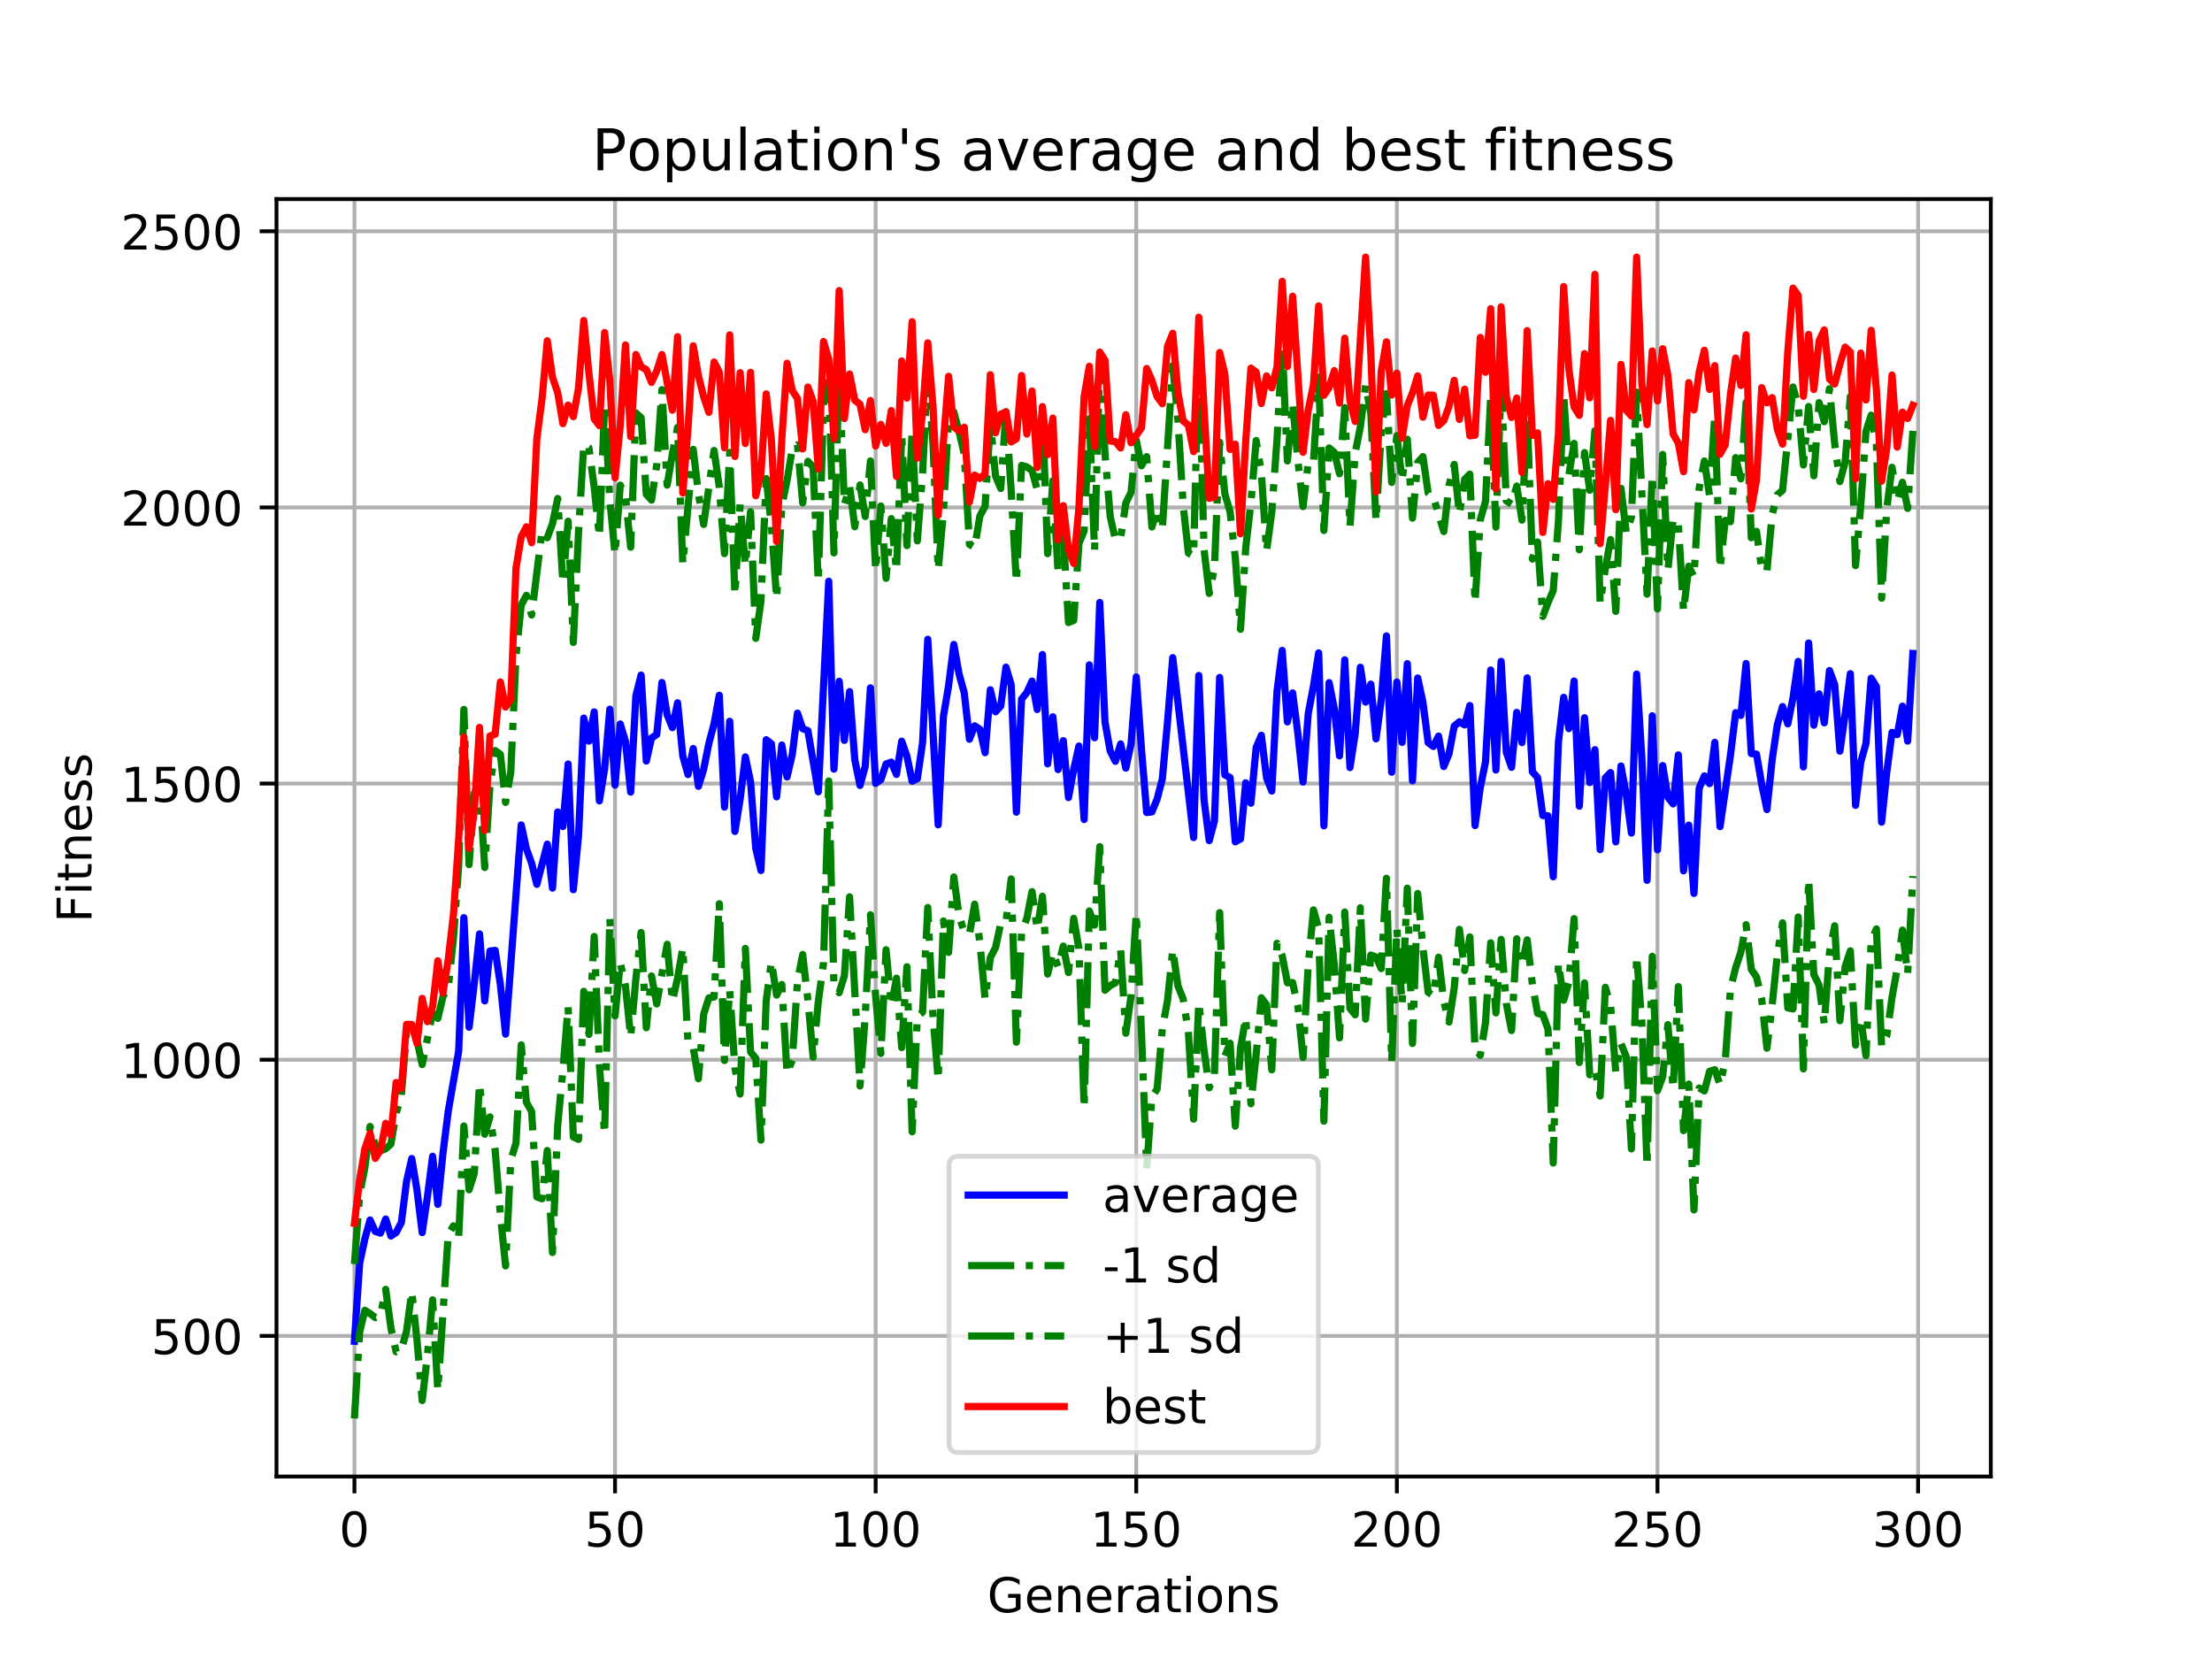 <?xml version="1.0" encoding="utf-8" standalone="no"?>
<!DOCTYPE svg PUBLIC "-//W3C//DTD SVG 1.1//EN"
  "http://www.w3.org/Graphics/SVG/1.1/DTD/svg11.dtd">
<!-- Created with matplotlib (https://matplotlib.org/) -->
<svg height="345.6pt" version="1.1" viewBox="0 0 460.8 345.6" width="460.8pt" xmlns="http://www.w3.org/2000/svg" xmlns:xlink="http://www.w3.org/1999/xlink">
 <defs>
  <style type="text/css">
*{stroke-linecap:butt;stroke-linejoin:round;}
  </style>
 </defs>
 <g id="figure_1">
  <g id="patch_1">
   <path d="M 0 345.6 
L 460.8 345.6 
L 460.8 0 
L 0 0 
z
" style="fill:#ffffff;"/>
  </g>
  <g id="axes_1">
   <g id="patch_2">
    <path d="M 57.6 307.584 
L 414.72 307.584 
L 414.72 41.472 
L 57.6 41.472 
z
" style="fill:#ffffff;"/>
   </g>
   <g id="matplotlib.axis_1">
    <g id="xtick_1">
     <g id="line2d_1">
      <path clip-path="url(#p9bd9c5ef2c)" d="M 73.833 307.584 
L 73.833 41.472 
" style="fill:none;stroke:#b0b0b0;stroke-linecap:square;stroke-width:0.8;"/>
     </g>
     <g id="line2d_2">
      <defs>
       <path d="M 0 0 
L 0 3.5 
" id="mb2a335c9af" style="stroke:#000000;stroke-width:0.8;"/>
      </defs>
      <g>
       <use style="stroke:#000000;stroke-width:0.8;" x="73.833" xlink:href="#mb2a335c9af" y="307.584"/>
      </g>
     </g>
     <g id="text_1">
      <!-- 0 -->
      <defs>
       <path d="M 31.781 66.406 
Q 24.172 66.406 20.328 58.906 
Q 16.5 51.422 16.5 36.375 
Q 16.5 21.391 20.328 13.891 
Q 24.172 6.391 31.781 6.391 
Q 39.453 6.391 43.281 13.891 
Q 47.125 21.391 47.125 36.375 
Q 47.125 51.422 43.281 58.906 
Q 39.453 66.406 31.781 66.406 
z
M 31.781 74.219 
Q 44.047 74.219 50.516 64.516 
Q 56.984 54.828 56.984 36.375 
Q 56.984 17.969 50.516 8.266 
Q 44.047 -1.422 31.781 -1.422 
Q 19.531 -1.422 13.062 8.266 
Q 6.594 17.969 6.594 36.375 
Q 6.594 54.828 13.062 64.516 
Q 19.531 74.219 31.781 74.219 
z
" id="DejaVuSans-48"/>
      </defs>
      <g transform="translate(70.651 322.182)scale(0.1 -0.1)">
       <use xlink:href="#DejaVuSans-48"/>
      </g>
     </g>
    </g>
    <g id="xtick_2">
     <g id="line2d_3">
      <path clip-path="url(#p9bd9c5ef2c)" d="M 128.123 307.584 
L 128.123 41.472 
" style="fill:none;stroke:#b0b0b0;stroke-linecap:square;stroke-width:0.8;"/>
     </g>
     <g id="line2d_4">
      <g>
       <use style="stroke:#000000;stroke-width:0.8;" x="128.123" xlink:href="#mb2a335c9af" y="307.584"/>
      </g>
     </g>
     <g id="text_2">
      <!-- 50 -->
      <defs>
       <path d="M 10.797 72.906 
L 49.516 72.906 
L 49.516 64.594 
L 19.828 64.594 
L 19.828 46.734 
Q 21.969 47.469 24.109 47.828 
Q 26.266 48.188 28.422 48.188 
Q 40.625 48.188 47.75 41.5 
Q 54.891 34.812 54.891 23.391 
Q 54.891 11.625 47.562 5.094 
Q 40.234 -1.422 26.906 -1.422 
Q 22.312 -1.422 17.547 -0.641 
Q 12.797 0.141 7.719 1.703 
L 7.719 11.625 
Q 12.109 9.234 16.797 8.062 
Q 21.484 6.891 26.703 6.891 
Q 35.156 6.891 40.078 11.328 
Q 45.016 15.766 45.016 23.391 
Q 45.016 31 40.078 35.438 
Q 35.156 39.891 26.703 39.891 
Q 22.75 39.891 18.812 39.016 
Q 14.891 38.141 10.797 36.281 
z
" id="DejaVuSans-53"/>
      </defs>
      <g transform="translate(121.76 322.182)scale(0.1 -0.1)">
       <use xlink:href="#DejaVuSans-53"/>
       <use x="63.623" xlink:href="#DejaVuSans-48"/>
      </g>
     </g>
    </g>
    <g id="xtick_3">
     <g id="line2d_5">
      <path clip-path="url(#p9bd9c5ef2c)" d="M 182.413 307.584 
L 182.413 41.472 
" style="fill:none;stroke:#b0b0b0;stroke-linecap:square;stroke-width:0.8;"/>
     </g>
     <g id="line2d_6">
      <g>
       <use style="stroke:#000000;stroke-width:0.8;" x="182.413" xlink:href="#mb2a335c9af" y="307.584"/>
      </g>
     </g>
     <g id="text_3">
      <!-- 100 -->
      <defs>
       <path d="M 12.406 8.297 
L 28.516 8.297 
L 28.516 63.922 
L 10.984 60.406 
L 10.984 69.391 
L 28.422 72.906 
L 38.281 72.906 
L 38.281 8.297 
L 54.391 8.297 
L 54.391 0 
L 12.406 0 
z
" id="DejaVuSans-49"/>
      </defs>
      <g transform="translate(172.869 322.182)scale(0.1 -0.1)">
       <use xlink:href="#DejaVuSans-49"/>
       <use x="63.623" xlink:href="#DejaVuSans-48"/>
       <use x="127.246" xlink:href="#DejaVuSans-48"/>
      </g>
     </g>
    </g>
    <g id="xtick_4">
     <g id="line2d_7">
      <path clip-path="url(#p9bd9c5ef2c)" d="M 236.703 307.584 
L 236.703 41.472 
" style="fill:none;stroke:#b0b0b0;stroke-linecap:square;stroke-width:0.8;"/>
     </g>
     <g id="line2d_8">
      <g>
       <use style="stroke:#000000;stroke-width:0.8;" x="236.703" xlink:href="#mb2a335c9af" y="307.584"/>
      </g>
     </g>
     <g id="text_4">
      <!-- 150 -->
      <g transform="translate(227.159 322.182)scale(0.1 -0.1)">
       <use xlink:href="#DejaVuSans-49"/>
       <use x="63.623" xlink:href="#DejaVuSans-53"/>
       <use x="127.246" xlink:href="#DejaVuSans-48"/>
      </g>
     </g>
    </g>
    <g id="xtick_5">
     <g id="line2d_9">
      <path clip-path="url(#p9bd9c5ef2c)" d="M 290.993 307.584 
L 290.993 41.472 
" style="fill:none;stroke:#b0b0b0;stroke-linecap:square;stroke-width:0.8;"/>
     </g>
     <g id="line2d_10">
      <g>
       <use style="stroke:#000000;stroke-width:0.8;" x="290.993" xlink:href="#mb2a335c9af" y="307.584"/>
      </g>
     </g>
     <g id="text_5">
      <!-- 200 -->
      <defs>
       <path d="M 19.188 8.297 
L 53.609 8.297 
L 53.609 0 
L 7.328 0 
L 7.328 8.297 
Q 12.938 14.109 22.625 23.891 
Q 32.328 33.688 34.812 36.531 
Q 39.547 41.844 41.422 45.531 
Q 43.312 49.219 43.312 52.781 
Q 43.312 58.594 39.234 62.25 
Q 35.156 65.922 28.609 65.922 
Q 23.969 65.922 18.812 64.312 
Q 13.672 62.703 7.812 59.422 
L 7.812 69.391 
Q 13.766 71.781 18.938 73 
Q 24.125 74.219 28.422 74.219 
Q 39.75 74.219 46.484 68.547 
Q 53.219 62.891 53.219 53.422 
Q 53.219 48.922 51.531 44.891 
Q 49.859 40.875 45.406 35.406 
Q 44.188 33.984 37.641 27.219 
Q 31.109 20.453 19.188 8.297 
z
" id="DejaVuSans-50"/>
      </defs>
      <g transform="translate(281.449 322.182)scale(0.1 -0.1)">
       <use xlink:href="#DejaVuSans-50"/>
       <use x="63.623" xlink:href="#DejaVuSans-48"/>
       <use x="127.246" xlink:href="#DejaVuSans-48"/>
      </g>
     </g>
    </g>
    <g id="xtick_6">
     <g id="line2d_11">
      <path clip-path="url(#p9bd9c5ef2c)" d="M 345.283 307.584 
L 345.283 41.472 
" style="fill:none;stroke:#b0b0b0;stroke-linecap:square;stroke-width:0.8;"/>
     </g>
     <g id="line2d_12">
      <g>
       <use style="stroke:#000000;stroke-width:0.8;" x="345.283" xlink:href="#mb2a335c9af" y="307.584"/>
      </g>
     </g>
     <g id="text_6">
      <!-- 250 -->
      <g transform="translate(335.739 322.182)scale(0.1 -0.1)">
       <use xlink:href="#DejaVuSans-50"/>
       <use x="63.623" xlink:href="#DejaVuSans-53"/>
       <use x="127.246" xlink:href="#DejaVuSans-48"/>
      </g>
     </g>
    </g>
    <g id="xtick_7">
     <g id="line2d_13">
      <path clip-path="url(#p9bd9c5ef2c)" d="M 399.573 307.584 
L 399.573 41.472 
" style="fill:none;stroke:#b0b0b0;stroke-linecap:square;stroke-width:0.8;"/>
     </g>
     <g id="line2d_14">
      <g>
       <use style="stroke:#000000;stroke-width:0.8;" x="399.573" xlink:href="#mb2a335c9af" y="307.584"/>
      </g>
     </g>
     <g id="text_7">
      <!-- 300 -->
      <defs>
       <path d="M 40.578 39.312 
Q 47.656 37.797 51.625 33 
Q 55.609 28.219 55.609 21.188 
Q 55.609 10.406 48.188 4.484 
Q 40.766 -1.422 27.094 -1.422 
Q 22.516 -1.422 17.656 -0.516 
Q 12.797 0.391 7.625 2.203 
L 7.625 11.719 
Q 11.719 9.328 16.594 8.109 
Q 21.484 6.891 26.812 6.891 
Q 36.078 6.891 40.938 10.547 
Q 45.797 14.203 45.797 21.188 
Q 45.797 27.641 41.281 31.266 
Q 36.766 34.906 28.719 34.906 
L 20.219 34.906 
L 20.219 43.016 
L 29.109 43.016 
Q 36.375 43.016 40.234 45.922 
Q 44.094 48.828 44.094 54.297 
Q 44.094 59.906 40.109 62.906 
Q 36.141 65.922 28.719 65.922 
Q 24.656 65.922 20.016 65.031 
Q 15.375 64.156 9.812 62.312 
L 9.812 71.094 
Q 15.438 72.656 20.344 73.438 
Q 25.25 74.219 29.594 74.219 
Q 40.828 74.219 47.359 69.109 
Q 53.906 64.016 53.906 55.328 
Q 53.906 49.266 50.438 45.094 
Q 46.969 40.922 40.578 39.312 
z
" id="DejaVuSans-51"/>
      </defs>
      <g transform="translate(390.029 322.182)scale(0.1 -0.1)">
       <use xlink:href="#DejaVuSans-51"/>
       <use x="63.623" xlink:href="#DejaVuSans-48"/>
       <use x="127.246" xlink:href="#DejaVuSans-48"/>
      </g>
     </g>
    </g>
    <g id="text_8">
     <!-- Generations -->
     <defs>
      <path d="M 59.516 10.406 
L 59.516 29.984 
L 43.406 29.984 
L 43.406 38.094 
L 69.281 38.094 
L 69.281 6.781 
Q 63.578 2.734 56.688 0.656 
Q 49.812 -1.422 42 -1.422 
Q 24.906 -1.422 15.25 8.562 
Q 5.609 18.562 5.609 36.375 
Q 5.609 54.25 15.25 64.234 
Q 24.906 74.219 42 74.219 
Q 49.125 74.219 55.547 72.453 
Q 61.969 70.703 67.391 67.281 
L 67.391 56.781 
Q 61.922 61.422 55.766 63.766 
Q 49.609 66.109 42.828 66.109 
Q 29.438 66.109 22.719 58.641 
Q 16.016 51.172 16.016 36.375 
Q 16.016 21.625 22.719 14.156 
Q 29.438 6.688 42.828 6.688 
Q 48.047 6.688 52.141 7.594 
Q 56.25 8.5 59.516 10.406 
z
" id="DejaVuSans-71"/>
      <path d="M 56.203 29.594 
L 56.203 25.203 
L 14.891 25.203 
Q 15.484 15.922 20.484 11.062 
Q 25.484 6.203 34.422 6.203 
Q 39.594 6.203 44.453 7.469 
Q 49.312 8.734 54.109 11.281 
L 54.109 2.781 
Q 49.266 0.734 44.188 -0.344 
Q 39.109 -1.422 33.891 -1.422 
Q 20.797 -1.422 13.156 6.188 
Q 5.516 13.812 5.516 26.812 
Q 5.516 40.234 12.766 48.109 
Q 20.016 56 32.328 56 
Q 43.359 56 49.781 48.891 
Q 56.203 41.797 56.203 29.594 
z
M 47.219 32.234 
Q 47.125 39.594 43.094 43.984 
Q 39.062 48.391 32.422 48.391 
Q 24.906 48.391 20.391 44.141 
Q 15.875 39.891 15.188 32.172 
z
" id="DejaVuSans-101"/>
      <path d="M 54.891 33.016 
L 54.891 0 
L 45.906 0 
L 45.906 32.719 
Q 45.906 40.484 42.875 44.328 
Q 39.844 48.188 33.797 48.188 
Q 26.516 48.188 22.312 43.547 
Q 18.109 38.922 18.109 30.906 
L 18.109 0 
L 9.078 0 
L 9.078 54.688 
L 18.109 54.688 
L 18.109 46.188 
Q 21.344 51.125 25.703 53.562 
Q 30.078 56 35.797 56 
Q 45.219 56 50.047 50.172 
Q 54.891 44.344 54.891 33.016 
z
" id="DejaVuSans-110"/>
      <path d="M 41.109 46.297 
Q 39.594 47.172 37.812 47.578 
Q 36.031 48 33.891 48 
Q 26.266 48 22.188 43.047 
Q 18.109 38.094 18.109 28.812 
L 18.109 0 
L 9.078 0 
L 9.078 54.688 
L 18.109 54.688 
L 18.109 46.188 
Q 20.953 51.172 25.484 53.578 
Q 30.031 56 36.531 56 
Q 37.453 56 38.578 55.875 
Q 39.703 55.766 41.062 55.516 
z
" id="DejaVuSans-114"/>
      <path d="M 34.281 27.484 
Q 23.391 27.484 19.188 25 
Q 14.984 22.516 14.984 16.5 
Q 14.984 11.719 18.141 8.906 
Q 21.297 6.109 26.703 6.109 
Q 34.188 6.109 38.703 11.406 
Q 43.219 16.703 43.219 25.484 
L 43.219 27.484 
z
M 52.203 31.203 
L 52.203 0 
L 43.219 0 
L 43.219 8.297 
Q 40.141 3.328 35.547 0.953 
Q 30.953 -1.422 24.312 -1.422 
Q 15.922 -1.422 10.953 3.297 
Q 6 8.016 6 15.922 
Q 6 25.141 12.172 29.828 
Q 18.359 34.516 30.609 34.516 
L 43.219 34.516 
L 43.219 35.406 
Q 43.219 41.609 39.141 45 
Q 35.062 48.391 27.688 48.391 
Q 23 48.391 18.547 47.266 
Q 14.109 46.141 10.016 43.891 
L 10.016 52.203 
Q 14.938 54.109 19.578 55.047 
Q 24.219 56 28.609 56 
Q 40.484 56 46.344 49.844 
Q 52.203 43.703 52.203 31.203 
z
" id="DejaVuSans-97"/>
      <path d="M 18.312 70.219 
L 18.312 54.688 
L 36.812 54.688 
L 36.812 47.703 
L 18.312 47.703 
L 18.312 18.016 
Q 18.312 11.328 20.141 9.422 
Q 21.969 7.516 27.594 7.516 
L 36.812 7.516 
L 36.812 0 
L 27.594 0 
Q 17.188 0 13.234 3.875 
Q 9.281 7.766 9.281 18.016 
L 9.281 47.703 
L 2.688 47.703 
L 2.688 54.688 
L 9.281 54.688 
L 9.281 70.219 
z
" id="DejaVuSans-116"/>
      <path d="M 9.422 54.688 
L 18.406 54.688 
L 18.406 0 
L 9.422 0 
z
M 9.422 75.984 
L 18.406 75.984 
L 18.406 64.594 
L 9.422 64.594 
z
" id="DejaVuSans-105"/>
      <path d="M 30.609 48.391 
Q 23.391 48.391 19.188 42.75 
Q 14.984 37.109 14.984 27.297 
Q 14.984 17.484 19.156 11.844 
Q 23.344 6.203 30.609 6.203 
Q 37.797 6.203 41.984 11.859 
Q 46.188 17.531 46.188 27.297 
Q 46.188 37.016 41.984 42.703 
Q 37.797 48.391 30.609 48.391 
z
M 30.609 56 
Q 42.328 56 49.016 48.375 
Q 55.719 40.766 55.719 27.297 
Q 55.719 13.875 49.016 6.219 
Q 42.328 -1.422 30.609 -1.422 
Q 18.844 -1.422 12.172 6.219 
Q 5.516 13.875 5.516 27.297 
Q 5.516 40.766 12.172 48.375 
Q 18.844 56 30.609 56 
z
" id="DejaVuSans-111"/>
      <path d="M 44.281 53.078 
L 44.281 44.578 
Q 40.484 46.531 36.375 47.5 
Q 32.281 48.484 27.875 48.484 
Q 21.188 48.484 17.844 46.438 
Q 14.5 44.391 14.5 40.281 
Q 14.5 37.156 16.891 35.375 
Q 19.281 33.594 26.516 31.984 
L 29.594 31.297 
Q 39.156 29.25 43.188 25.516 
Q 47.219 21.781 47.219 15.094 
Q 47.219 7.469 41.188 3.016 
Q 35.156 -1.422 24.609 -1.422 
Q 20.219 -1.422 15.453 -0.562 
Q 10.688 0.297 5.422 2 
L 5.422 11.281 
Q 10.406 8.688 15.234 7.391 
Q 20.062 6.109 24.812 6.109 
Q 31.156 6.109 34.562 8.281 
Q 37.984 10.453 37.984 14.406 
Q 37.984 18.062 35.516 20.016 
Q 33.062 21.969 24.703 23.781 
L 21.578 24.516 
Q 13.234 26.266 9.516 29.906 
Q 5.812 33.547 5.812 39.891 
Q 5.812 47.609 11.281 51.797 
Q 16.75 56 26.812 56 
Q 31.781 56 36.172 55.266 
Q 40.578 54.547 44.281 53.078 
z
" id="DejaVuSans-115"/>
     </defs>
     <g transform="translate(205.662 335.861)scale(0.1 -0.1)">
      <use xlink:href="#DejaVuSans-71"/>
      <use x="77.49" xlink:href="#DejaVuSans-101"/>
      <use x="139.014" xlink:href="#DejaVuSans-110"/>
      <use x="202.393" xlink:href="#DejaVuSans-101"/>
      <use x="263.916" xlink:href="#DejaVuSans-114"/>
      <use x="305.029" xlink:href="#DejaVuSans-97"/>
      <use x="366.309" xlink:href="#DejaVuSans-116"/>
      <use x="405.518" xlink:href="#DejaVuSans-105"/>
      <use x="433.301" xlink:href="#DejaVuSans-111"/>
      <use x="494.482" xlink:href="#DejaVuSans-110"/>
      <use x="557.861" xlink:href="#DejaVuSans-115"/>
     </g>
    </g>
   </g>
   <g id="matplotlib.axis_2">
    <g id="ytick_1">
     <g id="line2d_15">
      <path clip-path="url(#p9bd9c5ef2c)" d="M 57.6 278.288 
L 414.72 278.288 
" style="fill:none;stroke:#b0b0b0;stroke-linecap:square;stroke-width:0.8;"/>
     </g>
     <g id="line2d_16">
      <defs>
       <path d="M 0 0 
L -3.5 0 
" id="m97b697b2a3" style="stroke:#000000;stroke-width:0.8;"/>
      </defs>
      <g>
       <use style="stroke:#000000;stroke-width:0.8;" x="57.6" xlink:href="#m97b697b2a3" y="278.288"/>
      </g>
     </g>
     <g id="text_9">
      <!-- 500 -->
      <g transform="translate(31.512 282.087)scale(0.1 -0.1)">
       <use xlink:href="#DejaVuSans-53"/>
       <use x="63.623" xlink:href="#DejaVuSans-48"/>
       <use x="127.246" xlink:href="#DejaVuSans-48"/>
      </g>
     </g>
    </g>
    <g id="ytick_2">
     <g id="line2d_17">
      <path clip-path="url(#p9bd9c5ef2c)" d="M 57.6 220.76 
L 414.72 220.76 
" style="fill:none;stroke:#b0b0b0;stroke-linecap:square;stroke-width:0.8;"/>
     </g>
     <g id="line2d_18">
      <g>
       <use style="stroke:#000000;stroke-width:0.8;" x="57.6" xlink:href="#m97b697b2a3" y="220.76"/>
      </g>
     </g>
     <g id="text_10">
      <!-- 1000 -->
      <g transform="translate(25.15 224.559)scale(0.1 -0.1)">
       <use xlink:href="#DejaVuSans-49"/>
       <use x="63.623" xlink:href="#DejaVuSans-48"/>
       <use x="127.246" xlink:href="#DejaVuSans-48"/>
       <use x="190.869" xlink:href="#DejaVuSans-48"/>
      </g>
     </g>
    </g>
    <g id="ytick_3">
     <g id="line2d_19">
      <path clip-path="url(#p9bd9c5ef2c)" d="M 57.6 163.233 
L 414.72 163.233 
" style="fill:none;stroke:#b0b0b0;stroke-linecap:square;stroke-width:0.8;"/>
     </g>
     <g id="line2d_20">
      <g>
       <use style="stroke:#000000;stroke-width:0.8;" x="57.6" xlink:href="#m97b697b2a3" y="163.233"/>
      </g>
     </g>
     <g id="text_11">
      <!-- 1500 -->
      <g transform="translate(25.15 167.032)scale(0.1 -0.1)">
       <use xlink:href="#DejaVuSans-49"/>
       <use x="63.623" xlink:href="#DejaVuSans-53"/>
       <use x="127.246" xlink:href="#DejaVuSans-48"/>
       <use x="190.869" xlink:href="#DejaVuSans-48"/>
      </g>
     </g>
    </g>
    <g id="ytick_4">
     <g id="line2d_21">
      <path clip-path="url(#p9bd9c5ef2c)" d="M 57.6 105.705 
L 414.72 105.705 
" style="fill:none;stroke:#b0b0b0;stroke-linecap:square;stroke-width:0.8;"/>
     </g>
     <g id="line2d_22">
      <g>
       <use style="stroke:#000000;stroke-width:0.8;" x="57.6" xlink:href="#m97b697b2a3" y="105.705"/>
      </g>
     </g>
     <g id="text_12">
      <!-- 2000 -->
      <g transform="translate(25.15 109.504)scale(0.1 -0.1)">
       <use xlink:href="#DejaVuSans-50"/>
       <use x="63.623" xlink:href="#DejaVuSans-48"/>
       <use x="127.246" xlink:href="#DejaVuSans-48"/>
       <use x="190.869" xlink:href="#DejaVuSans-48"/>
      </g>
     </g>
    </g>
    <g id="ytick_5">
     <g id="line2d_23">
      <path clip-path="url(#p9bd9c5ef2c)" d="M 57.6 48.178 
L 414.72 48.178 
" style="fill:none;stroke:#b0b0b0;stroke-linecap:square;stroke-width:0.8;"/>
     </g>
     <g id="line2d_24">
      <g>
       <use style="stroke:#000000;stroke-width:0.8;" x="57.6" xlink:href="#m97b697b2a3" y="48.178"/>
      </g>
     </g>
     <g id="text_13">
      <!-- 2500 -->
      <g transform="translate(25.15 51.977)scale(0.1 -0.1)">
       <use xlink:href="#DejaVuSans-50"/>
       <use x="63.623" xlink:href="#DejaVuSans-53"/>
       <use x="127.246" xlink:href="#DejaVuSans-48"/>
       <use x="190.869" xlink:href="#DejaVuSans-48"/>
      </g>
     </g>
    </g>
    <g id="text_14">
     <!-- Fitness -->
     <defs>
      <path d="M 9.812 72.906 
L 51.703 72.906 
L 51.703 64.594 
L 19.672 64.594 
L 19.672 43.109 
L 48.578 43.109 
L 48.578 34.812 
L 19.672 34.812 
L 19.672 0 
L 9.812 0 
z
" id="DejaVuSans-70"/>
     </defs>
     <g transform="translate(19.07 192.202)rotate(-90)scale(0.1 -0.1)">
      <use xlink:href="#DejaVuSans-70"/>
      <use x="57.41" xlink:href="#DejaVuSans-105"/>
      <use x="85.193" xlink:href="#DejaVuSans-116"/>
      <use x="124.402" xlink:href="#DejaVuSans-110"/>
      <use x="187.781" xlink:href="#DejaVuSans-101"/>
      <use x="249.305" xlink:href="#DejaVuSans-115"/>
      <use x="301.404" xlink:href="#DejaVuSans-115"/>
     </g>
    </g>
   </g>
   <g id="line2d_25">
    <path clip-path="url(#p9bd9c5ef2c)" d="M 73.833 279.41 
L 74.919 263.163 
L 76.004 258.103 
L 77.09 254.148 
L 78.176 256.538 
L 79.262 256.871 
L 80.348 253.945 
L 81.433 257.479 
L 82.519 256.757 
L 83.605 254.692 
L 84.691 246.113 
L 85.777 241.347 
L 86.862 247.901 
L 87.948 256.766 
L 89.034 249.341 
L 90.12 240.878 
L 91.206 250.889 
L 92.291 240.107 
L 93.377 231.475 
L 95.549 218.984 
L 96.635 191.173 
L 97.72 213.987 
L 98.806 204.821 
L 99.892 194.554 
L 100.978 208.499 
L 102.064 198.122 
L 103.149 197.977 
L 104.235 205.083 
L 105.321 215.432 
L 108.578 171.855 
L 109.664 176.831 
L 110.75 179.831 
L 111.836 184.224 
L 114.007 175.85 
L 115.093 185.01 
L 116.179 169.146 
L 117.265 172.185 
L 118.351 159.158 
L 119.436 185.347 
L 120.522 174.081 
L 121.608 149.59 
L 122.694 154.392 
L 123.78 148.303 
L 124.865 166.834 
L 125.951 160.182 
L 127.037 147.738 
L 128.123 163.552 
L 129.209 150.816 
L 130.294 154.423 
L 131.38 165.006 
L 132.466 144.936 
L 133.552 140.63 
L 134.638 158.537 
L 135.723 153.747 
L 136.809 153.004 
L 137.895 142.177 
L 138.981 148.882 
L 140.067 151.581 
L 141.152 146.4 
L 142.238 157.484 
L 143.324 161.354 
L 144.41 155.934 
L 145.496 163.803 
L 146.581 160.277 
L 147.667 154.878 
L 148.753 150.768 
L 149.839 144.835 
L 150.925 168.124 
L 152.01 150.256 
L 153.096 173.203 
L 154.182 166.488 
L 155.268 157.674 
L 156.354 162.867 
L 157.439 176.725 
L 158.525 181.342 
L 159.611 154.096 
L 160.697 154.941 
L 161.783 165.995 
L 162.868 155.205 
L 163.954 161.854 
L 165.04 157.196 
L 166.126 148.555 
L 167.212 151.8 
L 168.297 152.213 
L 170.469 164.948 
L 172.641 121.083 
L 173.726 160.218 
L 174.812 141.925 
L 175.898 154.235 
L 176.984 144.072 
L 178.07 158.283 
L 179.155 163.618 
L 180.241 159.673 
L 181.327 143.293 
L 182.413 163.194 
L 183.499 162.433 
L 184.584 159.16 
L 185.67 158.766 
L 186.756 161.321 
L 187.842 154.405 
L 188.928 157.52 
L 190.013 162.748 
L 191.099 162.228 
L 192.185 154.736 
L 193.271 133.177 
L 195.442 171.827 
L 196.528 149.265 
L 197.614 142.806 
L 198.7 134.255 
L 199.786 140.393 
L 200.871 144.347 
L 201.957 153.994 
L 203.043 151.206 
L 204.129 151.926 
L 205.215 156.793 
L 206.3 143.692 
L 207.386 148.283 
L 208.472 147.075 
L 209.558 138.975 
L 210.644 142.634 
L 211.729 169.188 
L 212.815 145.628 
L 213.901 144.293 
L 214.987 141.88 
L 216.073 147.798 
L 217.158 136.353 
L 218.244 159.123 
L 219.33 149.33 
L 220.416 160.314 
L 221.502 154.293 
L 222.587 166.146 
L 223.673 160.278 
L 224.759 155.414 
L 225.845 170.713 
L 226.931 138.5 
L 228.016 153.686 
L 229.102 125.505 
L 230.188 150.392 
L 231.274 156.451 
L 232.36 158.599 
L 233.445 154.977 
L 234.531 160.012 
L 235.617 155.012 
L 236.703 141.015 
L 237.789 156.049 
L 238.875 169.255 
L 239.96 169.137 
L 241.046 166.475 
L 242.132 162.269 
L 243.218 150.375 
L 244.304 136.998 
L 248.647 174.478 
L 249.733 140.719 
L 250.818 166.573 
L 251.904 175.117 
L 252.99 171.02 
L 254.076 141.12 
L 255.162 161.435 
L 256.247 161.97 
L 257.333 175.366 
L 258.419 174.759 
L 259.505 163.077 
L 260.591 167.318 
L 261.676 155.747 
L 262.762 153.179 
L 263.848 162.055 
L 264.934 164.79 
L 266.02 144.044 
L 267.105 135.492 
L 268.191 150.385 
L 269.277 144.344 
L 270.363 152.752 
L 271.449 162.911 
L 272.534 148.627 
L 273.62 142.89 
L 274.706 136.008 
L 275.792 172.036 
L 276.878 142.2 
L 277.963 147.645 
L 279.049 157.454 
L 280.135 137.458 
L 281.221 159.889 
L 282.307 152.883 
L 283.392 138.999 
L 284.478 146.258 
L 285.564 142.518 
L 286.65 153.92 
L 287.736 145.81 
L 288.821 132.476 
L 289.907 160.865 
L 290.993 142.077 
L 292.079 154.66 
L 293.165 138.258 
L 294.25 162.654 
L 295.336 141.233 
L 296.422 146.29 
L 297.508 154.693 
L 298.594 155.502 
L 299.679 153.34 
L 300.765 159.687 
L 301.851 157.042 
L 302.937 151.277 
L 304.023 150.351 
L 305.108 151.014 
L 306.194 146.978 
L 307.28 171.976 
L 308.366 164.059 
L 309.452 158.771 
L 310.537 139.575 
L 311.623 160.404 
L 312.709 137.776 
L 313.795 156.703 
L 314.881 159.849 
L 315.966 148.404 
L 317.052 154.698 
L 318.138 141.223 
L 319.224 160.767 
L 320.31 162.005 
L 321.395 169.887 
L 322.481 169.962 
L 323.567 182.646 
L 324.653 154.558 
L 325.739 145.267 
L 326.824 151.784 
L 327.91 141.866 
L 328.996 167.932 
L 330.082 149.514 
L 331.168 163.011 
L 332.253 156.174 
L 333.339 176.995 
L 334.425 162.042 
L 335.511 160.934 
L 336.597 175.378 
L 337.682 159.576 
L 338.768 165.53 
L 339.854 173.541 
L 340.94 140.418 
L 342.026 157.876 
L 343.111 183.383 
L 344.197 149.116 
L 345.283 177.039 
L 346.369 159.483 
L 347.455 166.082 
L 348.54 167.469 
L 349.626 157.258 
L 350.712 181.41 
L 351.798 171.896 
L 352.884 186.12 
L 353.969 164.183 
L 355.055 161.642 
L 356.141 163.242 
L 357.227 154.646 
L 358.313 172.198 
L 360.484 157.345 
L 361.57 148.471 
L 362.656 149.034 
L 363.742 138.23 
L 364.827 156.978 
L 365.913 157.106 
L 366.999 163.404 
L 368.085 168.64 
L 369.171 158.285 
L 370.256 150.95 
L 371.342 147.189 
L 372.428 150.795 
L 373.514 145.406 
L 374.6 137.778 
L 375.685 159.762 
L 376.771 133.95 
L 377.857 151.067 
L 378.943 144.543 
L 380.029 150.58 
L 381.114 139.682 
L 382.2 142.635 
L 383.286 156.475 
L 384.372 148.851 
L 385.458 140.337 
L 386.543 167.772 
L 387.629 158.777 
L 388.715 154.88 
L 389.801 141.274 
L 390.887 143.017 
L 391.972 171.268 
L 393.058 160.795 
L 394.144 152.563 
L 395.23 153.038 
L 396.316 147.107 
L 397.401 154.388 
L 398.487 136.132 
L 398.487 136.132 
" style="fill:none;stroke:#0000ff;stroke-linecap:square;stroke-width:1.5;"/>
   </g>
   <g id="line2d_26">
    <path clip-path="url(#p9bd9c5ef2c)" d="M 73.833 295.488 
L 74.919 277.472 
L 76.004 272.949 
L 77.09 273.638 
L 78.176 274.479 
L 79.262 273.99 
L 80.348 268.59 
L 81.433 276.613 
L 82.519 281.609 
L 83.605 281.197 
L 84.691 277.323 
L 85.777 269.075 
L 86.862 279.098 
L 87.948 291.765 
L 89.034 282.366 
L 90.12 270.78 
L 91.206 289.631 
L 93.377 257.152 
L 94.463 255.366 
L 95.549 257.688 
L 96.635 234.56 
L 97.72 247.853 
L 98.806 244.392 
L 99.892 225.729 
L 100.978 236.281 
L 102.064 232.668 
L 103.149 239.599 
L 104.235 253.022 
L 105.321 263.718 
L 106.407 241.672 
L 107.493 238.119 
L 108.578 217.671 
L 109.664 229.642 
L 110.75 231.547 
L 111.836 249.353 
L 112.922 249.728 
L 114.007 239.678 
L 115.093 260.921 
L 116.179 234.457 
L 117.265 222.902 
L 118.351 209.746 
L 119.436 236.858 
L 120.522 237.362 
L 121.608 206.52 
L 122.694 215.487 
L 123.78 195.082 
L 124.865 221.842 
L 125.951 236.259 
L 127.037 191.323 
L 128.123 211.627 
L 129.209 200.567 
L 130.294 205.43 
L 131.38 216.022 
L 132.466 203.861 
L 133.552 194.252 
L 134.638 214.097 
L 135.723 203.311 
L 136.809 209.147 
L 138.981 196.703 
L 140.067 208.589 
L 141.152 203.763 
L 142.238 197.463 
L 143.324 217.107 
L 144.41 218.259 
L 145.496 224.723 
L 146.581 211.3 
L 147.667 207.881 
L 148.753 207.7 
L 149.839 188.268 
L 150.925 220.921 
L 152.01 206.266 
L 153.096 222.488 
L 154.182 227.906 
L 155.268 197.574 
L 156.354 219.141 
L 157.439 220.472 
L 158.525 237.506 
L 159.611 208.481 
L 160.697 200.342 
L 161.783 207.303 
L 162.868 205.097 
L 163.954 223.595 
L 165.04 220.873 
L 166.126 204.447 
L 167.212 198.844 
L 168.297 208.326 
L 169.383 220.233 
L 170.469 208.626 
L 171.555 200.587 
L 172.641 162.702 
L 173.726 205.258 
L 174.812 206.799 
L 175.898 203.283 
L 176.984 186.835 
L 179.155 226.217 
L 180.241 211.75 
L 181.327 190.559 
L 182.413 207.548 
L 183.499 219.457 
L 184.584 197.849 
L 185.67 209.496 
L 186.756 203.771 
L 187.842 218.232 
L 188.928 201.381 
L 190.013 235.77 
L 191.099 211.783 
L 192.185 210.851 
L 193.271 189.047 
L 194.357 211.764 
L 195.442 224.951 
L 196.528 191.856 
L 197.614 198.404 
L 198.7 182.686 
L 199.786 190.849 
L 200.871 194.107 
L 201.957 194.581 
L 203.043 188.35 
L 204.129 196.372 
L 205.215 208.12 
L 206.3 199.486 
L 207.386 197.397 
L 208.472 192.389 
L 209.558 192.184 
L 210.644 183.087 
L 211.729 217.103 
L 212.815 194.303 
L 213.901 191.32 
L 214.987 185.744 
L 216.073 193.578 
L 217.158 186.71 
L 218.244 202.911 
L 219.33 198.501 
L 220.416 201.374 
L 221.502 197.081 
L 222.587 202.605 
L 223.673 191.317 
L 224.759 197.597 
L 225.845 230.831 
L 226.931 189.774 
L 228.016 192.71 
L 229.102 176.371 
L 230.188 206.289 
L 231.274 205.31 
L 232.36 204.742 
L 233.445 197.857 
L 234.531 215.244 
L 235.617 207.47 
L 236.703 190.337 
L 237.789 215.066 
L 238.875 243.384 
L 239.96 228.498 
L 241.046 226.875 
L 242.132 214.309 
L 243.218 208.41 
L 244.304 197.848 
L 245.389 205.384 
L 246.475 208.126 
L 247.561 214.953 
L 248.647 233.131 
L 249.733 208.792 
L 250.818 218.72 
L 251.904 226.612 
L 252.99 223.798 
L 254.076 190.118 
L 255.162 220.002 
L 256.247 217.322 
L 257.333 234.599 
L 258.419 218.425 
L 259.505 212 
L 260.591 229.938 
L 261.676 219.728 
L 262.762 207.86 
L 263.848 209.313 
L 264.934 222.861 
L 266.02 196.509 
L 267.105 199.104 
L 268.191 204.737 
L 269.277 204.689 
L 270.363 209.655 
L 271.449 220.288 
L 272.534 200.93 
L 273.62 189.545 
L 274.706 193.46 
L 275.792 233.556 
L 276.878 191.084 
L 277.963 201.072 
L 279.049 216.211 
L 280.135 189.995 
L 281.221 210.07 
L 282.307 211.396 
L 283.392 189.107 
L 284.478 212.305 
L 285.564 198.949 
L 286.65 199.34 
L 287.736 201.779 
L 288.821 182.954 
L 289.907 221.238 
L 290.993 193.413 
L 292.079 209.17 
L 293.165 185.017 
L 294.25 217.368 
L 295.336 186.137 
L 296.422 197.457 
L 297.508 206.692 
L 298.594 207.449 
L 299.679 199.406 
L 300.765 208.638 
L 301.851 212.903 
L 302.937 205.809 
L 304.023 193.596 
L 305.108 202.175 
L 306.194 195.176 
L 307.28 218.47 
L 308.366 219.836 
L 309.452 213.049 
L 310.537 196.406 
L 311.623 211.003 
L 312.709 195.69 
L 313.795 209.07 
L 314.881 214.683 
L 315.966 195.562 
L 317.052 201.046 
L 318.138 195.785 
L 319.224 205.07 
L 320.31 211.099 
L 321.395 211.371 
L 322.481 214.403 
L 323.567 242.271 
L 324.653 200.622 
L 325.739 208.356 
L 326.824 204.646 
L 327.91 191.368 
L 328.996 221.341 
L 330.082 204.753 
L 331.168 223.897 
L 332.253 222.625 
L 333.339 228.322 
L 334.425 205.667 
L 335.511 209.482 
L 336.597 223.397 
L 337.682 217.424 
L 338.768 220.112 
L 339.854 239.335 
L 340.94 199.149 
L 342.026 212.956 
L 343.111 242.992 
L 344.197 199.221 
L 345.283 227.209 
L 346.369 224.302 
L 347.455 213.444 
L 348.54 226.794 
L 349.626 205.529 
L 350.712 235.536 
L 351.798 225.833 
L 352.884 252.048 
L 353.969 226.648 
L 355.055 227.26 
L 356.141 223.161 
L 357.227 222.837 
L 358.313 225.952 
L 359.398 220.984 
L 360.484 206.002 
L 361.57 201.609 
L 362.656 198.312 
L 363.742 192.63 
L 364.827 201.929 
L 365.913 203.528 
L 366.999 208.151 
L 368.085 218.358 
L 369.171 209.392 
L 370.256 198.855 
L 371.342 192.242 
L 372.428 209.971 
L 373.514 210.188 
L 374.6 191.023 
L 375.685 222.667 
L 376.771 183.217 
L 377.857 203.017 
L 378.943 205.207 
L 380.029 213.311 
L 381.114 198.388 
L 382.2 192.854 
L 383.286 212.628 
L 384.372 201.407 
L 385.458 198.072 
L 386.543 217.714 
L 387.629 212.256 
L 388.715 219.897 
L 389.801 196.063 
L 390.887 193.508 
L 391.972 217.924 
L 393.058 215.741 
L 394.144 207.782 
L 395.23 201.73 
L 396.316 193.755 
L 397.401 202.864 
L 398.487 182.509 
L 398.487 182.509 
" style="fill:none;stroke:#008000;stroke-dasharray:9.6,2.4,1.5,2.4;stroke-dashoffset:0;stroke-width:1.5;"/>
   </g>
   <g id="line2d_27">
    <path clip-path="url(#p9bd9c5ef2c)" d="M 73.833 263.332 
L 74.919 248.854 
L 76.004 243.257 
L 77.09 234.657 
L 78.176 238.596 
L 79.262 239.752 
L 80.348 239.301 
L 81.433 238.344 
L 82.519 231.905 
L 83.605 228.188 
L 84.691 214.903 
L 85.777 213.619 
L 86.862 216.704 
L 87.948 221.767 
L 90.12 210.977 
L 91.206 212.148 
L 92.291 207.569 
L 93.377 205.799 
L 94.463 195.423 
L 95.549 180.28 
L 96.635 147.785 
L 97.72 180.121 
L 98.806 165.25 
L 99.892 163.379 
L 100.978 180.716 
L 102.064 163.576 
L 103.149 156.356 
L 104.235 157.145 
L 105.321 167.147 
L 106.407 160.802 
L 107.493 136.626 
L 108.578 126.038 
L 109.664 124.021 
L 110.75 128.115 
L 112.922 110.536 
L 114.007 112.023 
L 115.093 109.098 
L 116.179 103.836 
L 117.265 121.467 
L 118.351 108.57 
L 119.436 133.836 
L 120.522 110.799 
L 121.608 92.659 
L 122.694 93.297 
L 123.78 101.525 
L 124.865 111.826 
L 125.951 84.104 
L 127.037 104.154 
L 128.123 115.476 
L 129.209 101.064 
L 130.294 103.415 
L 131.38 113.99 
L 132.466 86.011 
L 133.552 87.008 
L 134.638 102.976 
L 135.723 104.182 
L 136.809 96.862 
L 137.895 81.172 
L 138.981 101.06 
L 140.067 94.572 
L 141.152 89.036 
L 142.238 117.505 
L 144.41 93.609 
L 145.496 102.882 
L 146.581 109.254 
L 148.753 93.836 
L 149.839 101.403 
L 150.925 115.326 
L 152.01 94.246 
L 153.096 123.917 
L 154.182 105.07 
L 155.268 117.775 
L 156.354 106.593 
L 157.439 132.978 
L 158.525 125.177 
L 159.611 99.71 
L 160.697 109.541 
L 161.783 124.687 
L 162.868 105.313 
L 163.954 100.112 
L 165.04 93.519 
L 166.126 92.664 
L 167.212 104.755 
L 168.297 96.1 
L 169.383 97.303 
L 170.469 121.27 
L 171.555 84.084 
L 172.641 79.463 
L 173.726 115.179 
L 174.812 77.051 
L 175.898 105.188 
L 176.984 101.309 
L 178.07 109.73 
L 179.155 101.02 
L 180.241 107.596 
L 181.327 96.026 
L 182.413 118.84 
L 183.499 105.409 
L 184.584 120.471 
L 185.67 108.037 
L 186.756 118.87 
L 187.842 90.577 
L 188.928 113.659 
L 190.013 89.726 
L 191.099 112.672 
L 192.185 98.621 
L 193.271 77.307 
L 194.357 92.439 
L 195.442 118.703 
L 196.528 106.673 
L 197.614 87.207 
L 198.7 85.825 
L 199.786 89.936 
L 200.871 94.588 
L 201.957 113.408 
L 203.043 114.061 
L 204.129 107.481 
L 205.215 105.466 
L 206.3 87.899 
L 207.386 99.168 
L 208.472 101.761 
L 209.558 85.766 
L 210.644 102.181 
L 211.729 121.273 
L 212.815 96.954 
L 213.901 97.266 
L 214.987 98.016 
L 216.073 102.017 
L 217.158 85.996 
L 218.244 115.335 
L 219.33 100.159 
L 220.416 119.255 
L 221.502 111.505 
L 222.587 129.688 
L 223.673 129.239 
L 224.759 113.231 
L 225.845 110.596 
L 226.931 87.227 
L 228.016 114.662 
L 229.102 74.639 
L 230.188 94.495 
L 231.274 107.591 
L 232.36 112.457 
L 233.445 112.097 
L 234.531 104.781 
L 235.617 102.554 
L 236.703 91.692 
L 237.789 97.032 
L 238.875 95.126 
L 239.96 109.775 
L 241.046 106.075 
L 242.132 110.229 
L 244.304 76.147 
L 245.389 87.512 
L 246.475 105.271 
L 247.561 115.195 
L 248.647 115.825 
L 249.733 72.645 
L 250.818 114.426 
L 251.904 123.621 
L 252.99 118.242 
L 254.076 92.121 
L 255.162 102.869 
L 256.247 106.617 
L 257.333 116.133 
L 258.419 131.094 
L 259.505 114.153 
L 260.591 104.698 
L 261.676 91.766 
L 262.762 98.497 
L 263.848 114.796 
L 264.934 106.72 
L 266.02 91.579 
L 267.105 71.879 
L 268.191 96.033 
L 269.277 83.999 
L 270.363 95.848 
L 271.449 105.533 
L 272.534 96.324 
L 273.62 96.235 
L 274.706 78.556 
L 275.792 110.516 
L 276.878 93.315 
L 277.963 94.219 
L 279.049 98.697 
L 280.135 84.922 
L 281.221 109.708 
L 282.307 94.37 
L 283.392 88.892 
L 284.478 80.21 
L 285.564 86.087 
L 286.65 108.501 
L 287.736 89.842 
L 288.821 81.999 
L 289.907 100.491 
L 290.993 90.741 
L 292.079 100.149 
L 293.165 91.498 
L 294.25 107.94 
L 295.336 96.33 
L 296.422 95.123 
L 297.508 102.693 
L 298.594 103.554 
L 300.765 110.736 
L 301.851 101.181 
L 302.937 96.745 
L 304.023 107.105 
L 305.108 99.853 
L 306.194 98.78 
L 307.28 125.482 
L 308.366 108.282 
L 309.452 104.493 
L 310.537 82.745 
L 311.623 109.805 
L 312.709 79.861 
L 313.795 104.336 
L 314.881 105.016 
L 315.966 101.246 
L 317.052 108.35 
L 318.138 86.662 
L 319.224 116.464 
L 320.31 112.91 
L 321.395 128.403 
L 322.481 125.521 
L 323.567 123.021 
L 324.653 108.494 
L 325.739 82.179 
L 326.824 98.922 
L 327.91 92.364 
L 328.996 114.524 
L 330.082 94.275 
L 331.168 102.126 
L 332.253 89.723 
L 333.339 125.668 
L 334.425 118.417 
L 335.511 112.385 
L 336.597 127.359 
L 337.682 101.728 
L 338.768 110.947 
L 339.854 107.747 
L 340.94 81.688 
L 343.111 123.774 
L 344.197 99.011 
L 345.283 126.87 
L 346.369 94.665 
L 347.455 118.721 
L 348.54 108.144 
L 349.626 108.988 
L 350.712 127.284 
L 351.798 117.96 
L 352.884 120.192 
L 353.969 101.719 
L 355.055 96.024 
L 356.141 103.322 
L 357.227 86.455 
L 358.313 118.444 
L 359.398 108.397 
L 360.484 108.687 
L 361.57 95.332 
L 362.656 99.757 
L 363.742 83.829 
L 364.827 112.026 
L 365.913 110.684 
L 366.999 118.657 
L 368.085 118.922 
L 369.171 107.177 
L 370.256 103.046 
L 371.342 102.136 
L 373.514 80.625 
L 374.6 84.532 
L 375.685 96.857 
L 376.771 84.682 
L 377.857 99.117 
L 378.943 83.88 
L 380.029 87.85 
L 381.114 80.977 
L 382.2 92.417 
L 383.286 100.321 
L 384.372 96.294 
L 385.458 82.601 
L 386.543 117.83 
L 387.629 105.297 
L 388.715 89.862 
L 389.801 86.485 
L 390.887 92.527 
L 391.972 124.613 
L 393.058 105.849 
L 394.144 97.344 
L 395.23 104.345 
L 396.316 100.46 
L 397.401 105.911 
L 398.487 89.755 
L 398.487 89.755 
" style="fill:none;stroke:#008000;stroke-dasharray:9.6,2.4,1.5,2.4;stroke-dashoffset:0;stroke-width:1.5;"/>
   </g>
   <g id="line2d_28">
    <path clip-path="url(#p9bd9c5ef2c)" d="M 73.833 254.82 
L 74.919 245.821 
L 76.004 239.338 
L 77.09 236.064 
L 78.176 241.311 
L 79.262 239.615 
L 80.348 234.011 
L 81.433 236.457 
L 82.519 225.508 
L 83.605 226.737 
L 84.691 213.39 
L 85.777 213.414 
L 86.862 217.358 
L 87.948 207.981 
L 89.034 212.833 
L 90.12 209.695 
L 91.206 200.156 
L 92.291 206.849 
L 93.377 199.826 
L 94.463 190.484 
L 95.549 174.916 
L 96.635 153.477 
L 97.72 176.754 
L 98.806 168.915 
L 99.892 151.524 
L 100.978 173.016 
L 102.064 153.314 
L 103.149 152.959 
L 104.235 142.065 
L 105.321 147.286 
L 106.407 145.671 
L 107.493 118.359 
L 108.578 111.811 
L 109.664 109.737 
L 110.75 113.051 
L 111.836 91.386 
L 112.922 83.023 
L 114.007 70.988 
L 115.093 78.59 
L 116.179 81.816 
L 117.265 88.251 
L 118.351 84.39 
L 119.436 86.798 
L 120.522 80.773 
L 121.608 66.761 
L 122.694 77.848 
L 123.78 87.246 
L 124.865 88.678 
L 125.951 69.274 
L 127.037 79.355 
L 128.123 99.543 
L 129.209 88.626 
L 130.294 71.857 
L 131.38 90.967 
L 132.466 73.844 
L 133.552 76.406 
L 134.638 77.005 
L 135.723 79.657 
L 136.809 77.287 
L 137.895 73.854 
L 140.067 85.449 
L 141.152 70.143 
L 142.238 102.702 
L 143.324 89.247 
L 144.41 72.042 
L 145.496 78.267 
L 146.581 82.667 
L 147.667 85.905 
L 148.753 75.413 
L 149.839 77.519 
L 150.925 93.288 
L 152.01 69.758 
L 153.096 95.089 
L 154.182 77.63 
L 155.268 92.391 
L 156.354 77.566 
L 157.439 103.27 
L 158.525 98.595 
L 159.611 82.053 
L 160.697 91.65 
L 161.783 112.785 
L 162.868 91.415 
L 163.954 75.683 
L 165.04 81.359 
L 166.126 83.004 
L 167.212 93.513 
L 168.297 80.624 
L 169.383 83.581 
L 170.469 97.667 
L 171.555 71.145 
L 172.641 74.784 
L 173.726 91.43 
L 174.812 60.54 
L 175.898 87.195 
L 176.984 77.913 
L 178.07 83.386 
L 179.155 84.207 
L 180.241 89.514 
L 181.327 83.44 
L 182.413 92.924 
L 183.499 88.413 
L 184.584 92.362 
L 185.67 85.534 
L 186.756 99.262 
L 187.842 75.194 
L 188.928 82.928 
L 190.013 67.01 
L 191.099 95.438 
L 192.185 86.043 
L 193.271 71.418 
L 194.357 84.663 
L 195.442 107.341 
L 196.528 92.034 
L 197.614 78.395 
L 198.7 88.945 
L 199.786 89.765 
L 200.871 89.004 
L 201.957 104.596 
L 203.043 98.964 
L 204.129 99.671 
L 205.215 98.709 
L 206.3 78.055 
L 207.386 90.151 
L 208.472 86.301 
L 209.558 85.81 
L 210.644 92.06 
L 211.729 91.407 
L 212.815 78.228 
L 213.901 90.414 
L 214.987 81.459 
L 216.073 97.398 
L 217.158 84.696 
L 218.244 94.717 
L 219.33 87.099 
L 220.416 112.471 
L 221.502 105.339 
L 222.587 114.452 
L 223.673 117.377 
L 224.759 105.766 
L 225.845 82.619 
L 226.931 76.304 
L 228.016 93.018 
L 229.102 73.342 
L 230.188 75.063 
L 231.274 91.861 
L 232.36 92.014 
L 233.445 93.326 
L 234.531 86.399 
L 235.617 92.244 
L 237.789 89.131 
L 238.875 76.763 
L 239.96 79.254 
L 241.046 82.618 
L 242.132 84.109 
L 243.218 72.131 
L 244.304 69.427 
L 245.389 81.753 
L 246.475 87.692 
L 247.561 88.545 
L 248.647 94.074 
L 249.733 66.074 
L 251.904 103.814 
L 252.99 103.58 
L 254.076 73.436 
L 255.162 77.902 
L 256.247 93.611 
L 257.333 92.53 
L 258.419 111.192 
L 259.505 91.929 
L 260.591 76.688 
L 261.676 77.508 
L 262.762 84.066 
L 263.848 78.303 
L 264.934 80.801 
L 266.02 76.441 
L 267.105 58.606 
L 268.191 76.354 
L 269.277 61.715 
L 271.449 94.224 
L 272.534 85.394 
L 273.62 80.086 
L 274.706 63.726 
L 275.792 82.348 
L 276.878 80.749 
L 277.963 77.21 
L 279.049 83.965 
L 280.135 70.448 
L 281.221 83.439 
L 282.307 87.801 
L 284.478 53.577 
L 285.564 73.519 
L 286.65 102.464 
L 287.736 77.319 
L 288.821 71.211 
L 289.907 82.286 
L 290.993 77.724 
L 292.079 91.297 
L 293.165 84.503 
L 294.25 81.825 
L 295.336 78.304 
L 296.422 86.915 
L 297.508 82.306 
L 298.594 82.328 
L 299.679 88.615 
L 300.765 87.643 
L 301.851 84.665 
L 302.937 79.237 
L 304.023 87.381 
L 305.108 81.078 
L 306.194 90.79 
L 307.28 90.661 
L 308.366 70.299 
L 309.452 77.555 
L 310.537 64.32 
L 311.623 101.853 
L 312.709 63.931 
L 313.795 82.628 
L 314.881 86.962 
L 315.966 82.914 
L 317.052 98.412 
L 318.138 68.875 
L 319.224 90.706 
L 320.31 90.169 
L 321.395 110.911 
L 322.481 100.765 
L 323.567 104.041 
L 324.653 90.219 
L 325.739 59.694 
L 326.824 76.904 
L 327.91 84.78 
L 328.996 86.518 
L 330.082 73.664 
L 331.168 82.884 
L 332.253 57.152 
L 333.339 113.256 
L 334.425 101.166 
L 335.511 87.575 
L 336.597 106.182 
L 337.682 75.907 
L 338.768 85.474 
L 339.854 86.678 
L 340.94 53.568 
L 342.026 79.931 
L 343.111 88.449 
L 344.197 73.108 
L 345.283 83.518 
L 346.369 72.644 
L 347.455 78.177 
L 348.54 90.408 
L 349.626 92.327 
L 350.712 98.258 
L 351.798 79.706 
L 352.884 85.387 
L 353.969 77.505 
L 355.055 72.965 
L 356.141 81.118 
L 357.227 76.172 
L 358.313 94.632 
L 359.398 92.665 
L 360.484 82.183 
L 361.57 74.592 
L 362.656 80.304 
L 363.742 69.747 
L 364.827 106.04 
L 365.913 99.942 
L 366.999 80.762 
L 368.085 83.92 
L 369.171 82.834 
L 370.256 89.47 
L 371.342 92.528 
L 372.428 73.218 
L 373.514 60.018 
L 374.6 61.533 
L 375.685 82.552 
L 376.771 69.677 
L 377.857 81.136 
L 378.943 71.01 
L 380.029 68.729 
L 381.114 78.963 
L 382.2 79.986 
L 383.286 75.848 
L 384.372 72.313 
L 385.458 73.346 
L 386.543 99.734 
L 387.629 73.545 
L 388.715 83.326 
L 389.801 68.797 
L 390.887 81.165 
L 391.972 100.234 
L 393.058 93.315 
L 394.144 78.124 
L 395.23 93.14 
L 396.316 85.849 
L 397.401 87.171 
L 398.487 84.427 
L 398.487 84.427 
" style="fill:none;stroke:#ff0000;stroke-linecap:square;stroke-width:1.5;"/>
   </g>
   <g id="patch_3">
    <path d="M 57.6 307.584 
L 57.6 41.472 
" style="fill:none;stroke:#000000;stroke-linecap:square;stroke-linejoin:miter;stroke-width:0.8;"/>
   </g>
   <g id="patch_4">
    <path d="M 414.72 307.584 
L 414.72 41.472 
" style="fill:none;stroke:#000000;stroke-linecap:square;stroke-linejoin:miter;stroke-width:0.8;"/>
   </g>
   <g id="patch_5">
    <path d="M 57.6 307.584 
L 414.72 307.584 
" style="fill:none;stroke:#000000;stroke-linecap:square;stroke-linejoin:miter;stroke-width:0.8;"/>
   </g>
   <g id="patch_6">
    <path d="M 57.6 41.472 
L 414.72 41.472 
" style="fill:none;stroke:#000000;stroke-linecap:square;stroke-linejoin:miter;stroke-width:0.8;"/>
   </g>
   <g id="text_15">
    <!-- Population's average and best fitness -->
    <defs>
     <path d="M 19.672 64.797 
L 19.672 37.406 
L 32.078 37.406 
Q 38.969 37.406 42.719 40.969 
Q 46.484 44.531 46.484 51.125 
Q 46.484 57.672 42.719 61.234 
Q 38.969 64.797 32.078 64.797 
z
M 9.812 72.906 
L 32.078 72.906 
Q 44.344 72.906 50.609 67.359 
Q 56.891 61.812 56.891 51.125 
Q 56.891 40.328 50.609 34.812 
Q 44.344 29.297 32.078 29.297 
L 19.672 29.297 
L 19.672 0 
L 9.812 0 
z
" id="DejaVuSans-80"/>
     <path d="M 18.109 8.203 
L 18.109 -20.797 
L 9.078 -20.797 
L 9.078 54.688 
L 18.109 54.688 
L 18.109 46.391 
Q 20.953 51.266 25.266 53.625 
Q 29.594 56 35.594 56 
Q 45.562 56 51.781 48.094 
Q 58.016 40.188 58.016 27.297 
Q 58.016 14.406 51.781 6.484 
Q 45.562 -1.422 35.594 -1.422 
Q 29.594 -1.422 25.266 0.953 
Q 20.953 3.328 18.109 8.203 
z
M 48.688 27.297 
Q 48.688 37.203 44.609 42.844 
Q 40.531 48.484 33.406 48.484 
Q 26.266 48.484 22.188 42.844 
Q 18.109 37.203 18.109 27.297 
Q 18.109 17.391 22.188 11.75 
Q 26.266 6.109 33.406 6.109 
Q 40.531 6.109 44.609 11.75 
Q 48.688 17.391 48.688 27.297 
z
" id="DejaVuSans-112"/>
     <path d="M 8.5 21.578 
L 8.5 54.688 
L 17.484 54.688 
L 17.484 21.922 
Q 17.484 14.156 20.5 10.266 
Q 23.531 6.391 29.594 6.391 
Q 36.859 6.391 41.078 11.031 
Q 45.312 15.672 45.312 23.688 
L 45.312 54.688 
L 54.297 54.688 
L 54.297 0 
L 45.312 0 
L 45.312 8.406 
Q 42.047 3.422 37.719 1 
Q 33.406 -1.422 27.688 -1.422 
Q 18.266 -1.422 13.375 4.438 
Q 8.5 10.297 8.5 21.578 
z
M 31.109 56 
z
" id="DejaVuSans-117"/>
     <path d="M 9.422 75.984 
L 18.406 75.984 
L 18.406 0 
L 9.422 0 
z
" id="DejaVuSans-108"/>
     <path d="M 17.922 72.906 
L 17.922 45.797 
L 9.625 45.797 
L 9.625 72.906 
z
" id="DejaVuSans-39"/>
     <path id="DejaVuSans-32"/>
     <path d="M 2.984 54.688 
L 12.5 54.688 
L 29.594 8.797 
L 46.688 54.688 
L 56.203 54.688 
L 35.688 0 
L 23.484 0 
z
" id="DejaVuSans-118"/>
     <path d="M 45.406 27.984 
Q 45.406 37.75 41.375 43.109 
Q 37.359 48.484 30.078 48.484 
Q 22.859 48.484 18.828 43.109 
Q 14.797 37.75 14.797 27.984 
Q 14.797 18.266 18.828 12.891 
Q 22.859 7.516 30.078 7.516 
Q 37.359 7.516 41.375 12.891 
Q 45.406 18.266 45.406 27.984 
z
M 54.391 6.781 
Q 54.391 -7.172 48.188 -13.984 
Q 42 -20.797 29.203 -20.797 
Q 24.469 -20.797 20.266 -20.094 
Q 16.062 -19.391 12.109 -17.922 
L 12.109 -9.188 
Q 16.062 -11.328 19.922 -12.344 
Q 23.781 -13.375 27.781 -13.375 
Q 36.625 -13.375 41.016 -8.766 
Q 45.406 -4.156 45.406 5.172 
L 45.406 9.625 
Q 42.625 4.781 38.281 2.391 
Q 33.938 0 27.875 0 
Q 17.828 0 11.672 7.656 
Q 5.516 15.328 5.516 27.984 
Q 5.516 40.672 11.672 48.328 
Q 17.828 56 27.875 56 
Q 33.938 56 38.281 53.609 
Q 42.625 51.219 45.406 46.391 
L 45.406 54.688 
L 54.391 54.688 
z
" id="DejaVuSans-103"/>
     <path d="M 45.406 46.391 
L 45.406 75.984 
L 54.391 75.984 
L 54.391 0 
L 45.406 0 
L 45.406 8.203 
Q 42.578 3.328 38.25 0.953 
Q 33.938 -1.422 27.875 -1.422 
Q 17.969 -1.422 11.734 6.484 
Q 5.516 14.406 5.516 27.297 
Q 5.516 40.188 11.734 48.094 
Q 17.969 56 27.875 56 
Q 33.938 56 38.25 53.625 
Q 42.578 51.266 45.406 46.391 
z
M 14.797 27.297 
Q 14.797 17.391 18.875 11.75 
Q 22.953 6.109 30.078 6.109 
Q 37.203 6.109 41.297 11.75 
Q 45.406 17.391 45.406 27.297 
Q 45.406 37.203 41.297 42.844 
Q 37.203 48.484 30.078 48.484 
Q 22.953 48.484 18.875 42.844 
Q 14.797 37.203 14.797 27.297 
z
" id="DejaVuSans-100"/>
     <path d="M 48.688 27.297 
Q 48.688 37.203 44.609 42.844 
Q 40.531 48.484 33.406 48.484 
Q 26.266 48.484 22.188 42.844 
Q 18.109 37.203 18.109 27.297 
Q 18.109 17.391 22.188 11.75 
Q 26.266 6.109 33.406 6.109 
Q 40.531 6.109 44.609 11.75 
Q 48.688 17.391 48.688 27.297 
z
M 18.109 46.391 
Q 20.953 51.266 25.266 53.625 
Q 29.594 56 35.594 56 
Q 45.562 56 51.781 48.094 
Q 58.016 40.188 58.016 27.297 
Q 58.016 14.406 51.781 6.484 
Q 45.562 -1.422 35.594 -1.422 
Q 29.594 -1.422 25.266 0.953 
Q 20.953 3.328 18.109 8.203 
L 18.109 0 
L 9.078 0 
L 9.078 75.984 
L 18.109 75.984 
z
" id="DejaVuSans-98"/>
     <path d="M 37.109 75.984 
L 37.109 68.5 
L 28.516 68.5 
Q 23.688 68.5 21.797 66.547 
Q 19.922 64.594 19.922 59.516 
L 19.922 54.688 
L 34.719 54.688 
L 34.719 47.703 
L 19.922 47.703 
L 19.922 0 
L 10.891 0 
L 10.891 47.703 
L 2.297 47.703 
L 2.297 54.688 
L 10.891 54.688 
L 10.891 58.5 
Q 10.891 67.625 15.141 71.797 
Q 19.391 75.984 28.609 75.984 
z
" id="DejaVuSans-102"/>
    </defs>
    <g transform="translate(123.315 35.472)scale(0.12 -0.12)">
     <use xlink:href="#DejaVuSans-80"/>
     <use x="60.256" xlink:href="#DejaVuSans-111"/>
     <use x="121.438" xlink:href="#DejaVuSans-112"/>
     <use x="184.914" xlink:href="#DejaVuSans-117"/>
     <use x="248.293" xlink:href="#DejaVuSans-108"/>
     <use x="276.076" xlink:href="#DejaVuSans-97"/>
     <use x="337.355" xlink:href="#DejaVuSans-116"/>
     <use x="376.564" xlink:href="#DejaVuSans-105"/>
     <use x="404.348" xlink:href="#DejaVuSans-111"/>
     <use x="465.529" xlink:href="#DejaVuSans-110"/>
     <use x="528.908" xlink:href="#DejaVuSans-39"/>
     <use x="556.398" xlink:href="#DejaVuSans-115"/>
     <use x="608.498" xlink:href="#DejaVuSans-32"/>
     <use x="640.285" xlink:href="#DejaVuSans-97"/>
     <use x="701.564" xlink:href="#DejaVuSans-118"/>
     <use x="760.744" xlink:href="#DejaVuSans-101"/>
     <use x="822.268" xlink:href="#DejaVuSans-114"/>
     <use x="863.381" xlink:href="#DejaVuSans-97"/>
     <use x="924.66" xlink:href="#DejaVuSans-103"/>
     <use x="988.137" xlink:href="#DejaVuSans-101"/>
     <use x="1049.66" xlink:href="#DejaVuSans-32"/>
     <use x="1081.447" xlink:href="#DejaVuSans-97"/>
     <use x="1142.727" xlink:href="#DejaVuSans-110"/>
     <use x="1206.105" xlink:href="#DejaVuSans-100"/>
     <use x="1269.582" xlink:href="#DejaVuSans-32"/>
     <use x="1301.369" xlink:href="#DejaVuSans-98"/>
     <use x="1364.846" xlink:href="#DejaVuSans-101"/>
     <use x="1426.369" xlink:href="#DejaVuSans-115"/>
     <use x="1478.469" xlink:href="#DejaVuSans-116"/>
     <use x="1517.678" xlink:href="#DejaVuSans-32"/>
     <use x="1549.465" xlink:href="#DejaVuSans-102"/>
     <use x="1584.67" xlink:href="#DejaVuSans-105"/>
     <use x="1612.453" xlink:href="#DejaVuSans-116"/>
     <use x="1651.662" xlink:href="#DejaVuSans-110"/>
     <use x="1715.041" xlink:href="#DejaVuSans-101"/>
     <use x="1776.564" xlink:href="#DejaVuSans-115"/>
     <use x="1828.664" xlink:href="#DejaVuSans-115"/>
    </g>
   </g>
   <g id="legend_1">
    <g id="patch_7">
     <path d="M 199.69 302.584 
L 272.63 302.584 
Q 274.63 302.584 274.63 300.584 
L 274.63 242.871 
Q 274.63 240.871 272.63 240.871 
L 199.69 240.871 
Q 197.69 240.871 197.69 242.871 
L 197.69 300.584 
Q 197.69 302.584 199.69 302.584 
z
" style="fill:#ffffff;opacity:0.8;stroke:#cccccc;stroke-linejoin:miter;"/>
    </g>
    <g id="line2d_29">
     <path d="M 201.69 248.97 
L 221.69 248.97 
" style="fill:none;stroke:#0000ff;stroke-linecap:square;stroke-width:1.5;"/>
    </g>
    <g id="line2d_30"/>
    <g id="text_16">
     <!-- average -->
     <g transform="translate(229.69 252.47)scale(0.1 -0.1)">
      <use xlink:href="#DejaVuSans-97"/>
      <use x="61.279" xlink:href="#DejaVuSans-118"/>
      <use x="120.459" xlink:href="#DejaVuSans-101"/>
      <use x="181.982" xlink:href="#DejaVuSans-114"/>
      <use x="223.096" xlink:href="#DejaVuSans-97"/>
      <use x="284.375" xlink:href="#DejaVuSans-103"/>
      <use x="347.852" xlink:href="#DejaVuSans-101"/>
     </g>
    </g>
    <g id="line2d_31">
     <path d="M 201.69 263.648 
L 221.69 263.648 
" style="fill:none;stroke:#008000;stroke-dasharray:9.6,2.4,1.5,2.4;stroke-dashoffset:0;stroke-width:1.5;"/>
    </g>
    <g id="line2d_32"/>
    <g id="text_17">
     <!-- -1 sd -->
     <defs>
      <path d="M 4.891 31.391 
L 31.203 31.391 
L 31.203 23.391 
L 4.891 23.391 
z
" id="DejaVuSans-45"/>
     </defs>
     <g transform="translate(229.69 267.148)scale(0.1 -0.1)">
      <use xlink:href="#DejaVuSans-45"/>
      <use x="36.084" xlink:href="#DejaVuSans-49"/>
      <use x="99.707" xlink:href="#DejaVuSans-32"/>
      <use x="131.494" xlink:href="#DejaVuSans-115"/>
      <use x="183.594" xlink:href="#DejaVuSans-100"/>
     </g>
    </g>
    <g id="line2d_33">
     <path d="M 201.69 278.326 
L 221.69 278.326 
" style="fill:none;stroke:#008000;stroke-dasharray:9.6,2.4,1.5,2.4;stroke-dashoffset:0;stroke-width:1.5;"/>
    </g>
    <g id="line2d_34"/>
    <g id="text_18">
     <!-- +1 sd -->
     <defs>
      <path d="M 46 62.703 
L 46 35.5 
L 73.188 35.5 
L 73.188 27.203 
L 46 27.203 
L 46 0 
L 37.797 0 
L 37.797 27.203 
L 10.594 27.203 
L 10.594 35.5 
L 37.797 35.5 
L 37.797 62.703 
z
" id="DejaVuSans-43"/>
     </defs>
     <g transform="translate(229.69 281.826)scale(0.1 -0.1)">
      <use xlink:href="#DejaVuSans-43"/>
      <use x="83.789" xlink:href="#DejaVuSans-49"/>
      <use x="147.412" xlink:href="#DejaVuSans-32"/>
      <use x="179.199" xlink:href="#DejaVuSans-115"/>
      <use x="231.299" xlink:href="#DejaVuSans-100"/>
     </g>
    </g>
    <g id="line2d_35">
     <path d="M 201.69 293.004 
L 221.69 293.004 
" style="fill:none;stroke:#ff0000;stroke-linecap:square;stroke-width:1.5;"/>
    </g>
    <g id="line2d_36"/>
    <g id="text_19">
     <!-- best -->
     <g transform="translate(229.69 296.504)scale(0.1 -0.1)">
      <use xlink:href="#DejaVuSans-98"/>
      <use x="63.477" xlink:href="#DejaVuSans-101"/>
      <use x="125" xlink:href="#DejaVuSans-115"/>
      <use x="177.1" xlink:href="#DejaVuSans-116"/>
     </g>
    </g>
   </g>
  </g>
 </g>
 <defs>
  <clipPath id="p9bd9c5ef2c">
   <rect height="266.112" width="357.12" x="57.6" y="41.472"/>
  </clipPath>
 </defs>
</svg>
